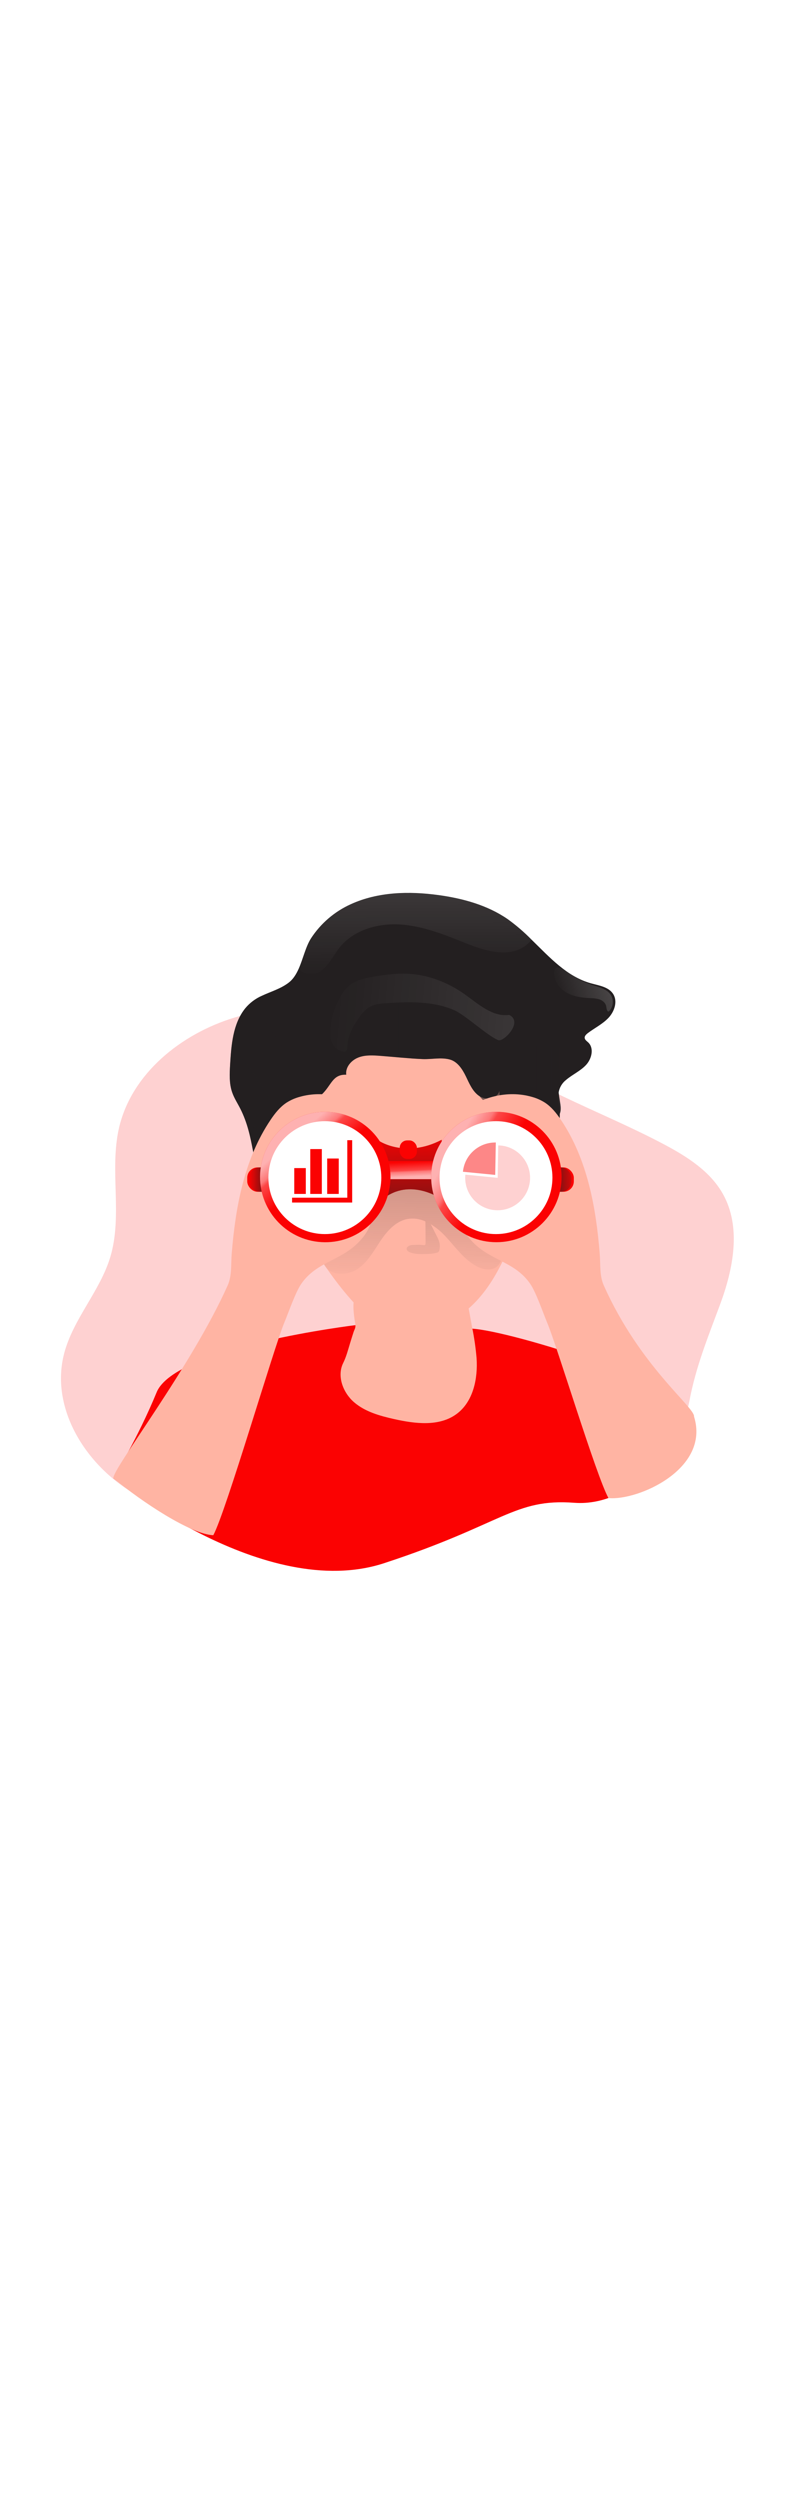 <svg id="_0080_market_analysis" xmlns="http://www.w3.org/2000/svg" xmlns:xlink="http://www.w3.org/1999/xlink" viewBox="0 0 500 500" data-imageid="market-analysis-31" imageName="Market Analysis" class="illustrations_image" style="width: 158px;"><defs><style>.cls-1_market-analysis-31{fill:url(#linear-gradient);}.cls-1_market-analysis-31,.cls-2_market-analysis-31,.cls-3_market-analysis-31,.cls-4_market-analysis-31,.cls-5_market-analysis-31,.cls-6_market-analysis-31,.cls-7_market-analysis-31,.cls-8_market-analysis-31,.cls-9_market-analysis-31,.cls-10_market-analysis-31,.cls-11_market-analysis-31,.cls-12_market-analysis-31,.cls-13_market-analysis-31,.cls-14_market-analysis-31,.cls-15_market-analysis-31,.cls-16_market-analysis-31,.cls-17_market-analysis-31,.cls-18_market-analysis-31,.cls-19_market-analysis-31{stroke-width:0px;}.cls-2_market-analysis-31{opacity:.18;}.cls-2_market-analysis-31,.cls-3_market-analysis-31,.cls-4_market-analysis-31,.cls-5_market-analysis-31,.cls-6_market-analysis-31,.cls-7_market-analysis-31,.cls-8_market-analysis-31,.cls-9_market-analysis-31{isolation:isolate;}.cls-2_market-analysis-31,.cls-7_market-analysis-31,.cls-19_market-analysis-31{fill:#68e1fd;}.cls-3_market-analysis-31{fill:url(#linear-gradient-12-market-analysis-31);}.cls-3_market-analysis-31,.cls-4_market-analysis-31,.cls-5_market-analysis-31,.cls-6_market-analysis-31,.cls-8_market-analysis-31,.cls-9_market-analysis-31{opacity:.69;}.cls-4_market-analysis-31{fill:url(#linear-gradient-13-market-analysis-31);}.cls-5_market-analysis-31{fill:url(#linear-gradient-11-market-analysis-31);}.cls-6_market-analysis-31{fill:url(#linear-gradient-10-market-analysis-31);}.cls-7_market-analysis-31{opacity:.47;}.cls-8_market-analysis-31{fill:url(#linear-gradient-9-market-analysis-31);}.cls-9_market-analysis-31{fill:url(#linear-gradient-8-market-analysis-31);}.cls-10_market-analysis-31{fill:url(#linear-gradient-4-market-analysis-31);}.cls-11_market-analysis-31{fill:url(#linear-gradient-2-market-analysis-31);}.cls-12_market-analysis-31{fill:url(#linear-gradient-3-market-analysis-31);}.cls-13_market-analysis-31{fill:url(#linear-gradient-7-market-analysis-31);}.cls-14_market-analysis-31{fill:url(#linear-gradient-5-market-analysis-31);}.cls-15_market-analysis-31{fill:url(#linear-gradient-6-market-analysis-31);}.cls-16_market-analysis-31{fill:#231f20;}.cls-17_market-analysis-31{fill:#fff;}.cls-18_market-analysis-31{fill:#ffb4a3;}</style><linearGradient id="linear-gradient-market-analysis-31" x1="257.49" y1="336.62" x2="266.6" y2="140.09" gradientUnits="userSpaceOnUse"><stop offset="0" stop-color="#231f20" stop-opacity="0"/><stop offset="1" stop-color="#231f20"/></linearGradient><linearGradient id="linear-gradient-2-market-analysis-31" x1="297.37" y1="2667.21" x2="305.16" y2="2978.1" gradientTransform="translate(-36.02 2940.97) scale(1 -1)" xlink:href="#linear-gradient-market-analysis-31"/><linearGradient id="linear-gradient-3-market-analysis-31" x1="251.43" y1="2838.82" x2="126.97" y2="2754.12" gradientTransform="translate(-36.02 2940.97) scale(1 -1)" xlink:href="#linear-gradient-market-analysis-31"/><linearGradient id="linear-gradient-4-market-analysis-31" x1="254" y1="2810.53" x2="396.21" y2="2810.53" gradientTransform="translate(-36.02 2940.97) scale(1 -1)" xlink:href="#linear-gradient-market-analysis-31"/><linearGradient id="linear-gradient-5-market-analysis-31" x1="188.79" y1="2740.25" x2="203.77" y2="2740.25" gradientTransform="translate(-31 2945.64) scale(1 -1)" xlink:href="#linear-gradient-market-analysis-31"/><linearGradient id="linear-gradient-6-market-analysis-31" x1="396.53" y1="2740.58" x2="375.72" y2="2739.97" gradientTransform="translate(-31 2945.64) scale(1 -1)" xlink:href="#linear-gradient-market-analysis-31"/><linearGradient id="linear-gradient-7-market-analysis-31" x1="295.73" y1="2768.26" x2="297.47" y2="2679.93" gradientTransform="translate(-36.02 2940.97) scale(1 -1)" xlink:href="#linear-gradient-market-analysis-31"/><linearGradient id="linear-gradient-8-market-analysis-31" x1="291.45" y1="2751.67" x2="291.89" y2="2742.12" gradientTransform="translate(-31 2945.64) scale(1 -1)" gradientUnits="userSpaceOnUse"><stop offset=".02" stop-color="#fff" stop-opacity="0"/><stop offset=".58" stop-color="#fff" stop-opacity=".39"/><stop offset=".68" stop-color="#fff" stop-opacity=".68"/><stop offset="1" stop-color="#fff"/></linearGradient><linearGradient id="linear-gradient-9-market-analysis-31" x1="233.01" y1="2746.32" x2="216.21" y2="2765.72" gradientTransform="translate(-2538.56 409.17) rotate(80.78) scale(1 -1)" xlink:href="#linear-gradient-8-market-analysis-31"/><linearGradient id="linear-gradient-10-market-analysis-31" x1="343.92" y1="2742.63" x2="316.99" y2="2758.85" xlink:href="#linear-gradient-8-market-analysis-31"/><linearGradient id="linear-gradient-11-market-analysis-31" x1="298.9" y1="2859.28" x2="296.95" y2="3095.81" gradientTransform="translate(-36.02 2940.97) scale(1 -1)" xlink:href="#linear-gradient-8-market-analysis-31"/><linearGradient id="linear-gradient-12-market-analysis-31" x1="386.89" y1="2850.81" x2="478.55" y2="2876.44" gradientTransform="translate(-36.02 2940.97) scale(1 -1)" xlink:href="#linear-gradient-8-market-analysis-31"/><linearGradient id="linear-gradient-13-market-analysis-31" x1="228.11" y1="2845.25" x2="802.52" y2="2794.43" gradientTransform="translate(-36.02 2940.97) scale(1 -1)" xlink:href="#linear-gradient-8-market-analysis-31"/></defs><path id="background_market-analysis-31" class="cls-2_market-analysis-31 targetColor" d="M455.73,284.51c8.41-22.66,13.61-49.09,1.74-70.14-8.07-14.3-22.65-23.55-37.19-31.26-41.63-22.08-87.95-36.71-124-67.05-5.9-4.97-11.59-10.39-18.58-13.64-7.41-3.45-15.76-4.2-23.92-4.86-35.27-2.86-71.47-4.98-105.33,5.29-33.85,10.27-65.29,35.51-73.16,69.99-6.06,26.63,2.37,55.28-5.45,81.45-6.5,21.7-23.49,39.19-29.23,61.12-9.61,36.61,16.37,75.29,50.39,91.96,34.01,16.67,73.69,16.2,111.44,13.14,18.98-1.55,37.99-3.67,56.39-8.56,16.51-4.37,32.58-10.97,49.59-12.06,26.54-1.7,55.98,9.58,78.23-4.98,7.77-5.07,13.55-12.82,21.49-17.61,16.43-9.91,24.61-12.59,28.21-31.84,4.01-21.46,11.81-40.56,19.38-60.94Z" style="fill: rgb(251, 2, 2);"/><g id="character_market-analysis-31"><path class="cls-19_market-analysis-31 targetColor" d="M225.44,297.45s-114.47,13.73-126.3,42.57c-11.83,28.84-27.41,54.33-27.41,54.33,0,0,95.61,78.64,171.38,53.82,75.77-24.82,82.14-41.07,120.42-38.22,38.27,2.85,70.11-39.65,70.11-57.36s-118.36-54.03-137.43-52.88c-19.07,1.16-70.76-2.27-70.76-2.27Z" style="fill: rgb(251, 2, 2);"/><path class="cls-18_market-analysis-31" d="M224.88,296.74c.1.79.12,1.57-.02,2.26-.19.93-.76,1.9-1.06,2.83-.78,2.37-1.5,4.76-2.24,7.14-1.28,4.16-2.39,8.58-4.34,12.49-4.12,8.25-.14,18.8,6.87,24.85,7.01,6.05,16.29,8.62,25.32,10.65,13.35,3,28.61,4.9,39.6-3.24,10.51-7.77,13.51-22.31,12.62-35.34-.55-6.46-1.47-12.88-2.77-19.23l-7.76-42.29c-.09-.73-.34-1.43-.75-2.05-.85-1.1-2.43-1.23-3.82-1.25-14.52-.17-37.97.27-50.67,8.38-2.52,1.61-5.3,4.06-6.3,6.98s-3.24,5.28-4.41,8.25c-2.06,5.23-1.54,11.09-.76,16.66.12.88.35,1.91.47,2.91Z"/><path class="cls-1_market-analysis-31" d="M228.28,305.69c4.14,9.27,12.95,15.92,22.6,18.01,9.65,2.09,19.95-.15,28.44-5.35,6.94-4.26,12.91-10.7,15.36-18.66,1.37-4.5,1.59-9.23,1.81-13.92l.62-13.46c-3.93,5.91-11.08,8.59-17.94,9.59-17.28,2.52-32.32-3.98-48.48-8.9-7.59-2.31-7.45,2.49-6.84,9.15.72,7.87,1.2,16.27,4.44,23.54Z"/><path class="cls-18_market-analysis-31" d="M198.91,249.65s29.11,48.15,49.45,50.41c20.34,2.26,50.96,1.42,72.61-49.23,21.65-50.65,25.52-118.03-9.01-130.03,0,0-169.22-45.18-113.05,128.85Z"/><path class="cls-11_market-analysis-31" d="M318.43,251.61c-.62,3.23-1.39,6.75-3.9,8.84-3.46,2.91-8.78,1.97-12.76-.15-8.14-4.3-13.55-12.27-19.85-18.99-2.72-2.96-5.83-5.53-9.25-7.65l3.66,7.29c.73,1.32,1.31,2.71,1.73,4.16.4,1.62.4,3.31,0,4.92-.06.36-.21.71-.43,1.01-.34.34-.77.58-1.25.68-1.99.5-4.03.76-6.09.75-3.61.14-7.32.27-10.7-.98-1.01-.38-2.12-1.06-2.21-2.14-.13-1.5,1.76-2.34,3.28-2.54,2.04,0,3.98-.26,6-.06,2.78.26,2.67.49,2.69-2.41,0-4.14-.06-8.25-.1-12.44-3.57-1.68-7.58-2.22-11.47-1.54-7.59,1.49-13.1,7.96-17.34,14.4-4.25,6.44-8.19,13.51-14.75,17.63-7.29,4.56-20.19,3.63-21.4-6.45-1.28-10.72,4.96-23.95,10.96-32.42,8.06-11.3,19.69-19.55,33.02-23.41,4.72-1.36,9.7-2.14,14.57-1.5,5.39.71,10.4,3.1,15.3,5.46l25.69,12.34c4.4,2.12,8.96,4.35,12.01,8.16,5.8,7.32,4.35,17.85,2.6,27.05Z"/><path class="cls-16_market-analysis-31" d="M370.06,115.77c.13,1.22,1.33,1.99,2.25,2.84,3.82,3.66,2.21,10.38-1.41,14.26s-8.68,6.07-12.71,9.52c-2.45,1.95-4.1,4.74-4.61,7.83-.71,4.26.53,8.82.71,13.61.05,1.34,0,2.69-.18,4.02-1.52,11.43-5.8,22.32-12.47,31.73-1.97,2.71-4.59,5.46-7.94,5.61-5.4.24-8.49-6-9.94-11.21-2.97-10.61-5.15-21.43-6.5-32.37-.53-4.13-.93-8.27-1.21-12.41-1.07,5.01-8.32,6.21-12.59,3.4-.24-.16-.47-.32-.71-.5-3.8-2.89-5.77-7.65-7.87-12.01-2.25-4.62-5.35-9.44-10.31-10.72-5.63-1.45-11.34,0-17.07-.23-8.83-.38-17.69-1.35-26.5-2.02-4.78-.36-9.76-.71-14.2,1.02-1.56.61-2.99,1.5-4.23,2.64-2.34,2.17-3.83,5.14-3.42,8.25-8.95-.31-9.26,6.87-15.89,12.89-6.63,6.02-18.44,11.59-13.28,18.91,5.36,7.62,1.3,12.65.8,21.65-.83,14.96-5.42,29.42-9.97,43.7-6.9-9.88-13.94-20.04-17.04-31.68-1.57-5.85-2.57-11.61-3.64-17.26-1.69-9.01-3.55-17.87-8.04-26.73-1.77-3.49-3.95-6.75-5.21-10.51-1.88-5.54-1.57-11.54-1.24-17.37.75-12.45,1.74-25.79,9.51-35.55,2.86-3.47,6.49-6.22,10.61-8.02,5.68-2.69,11.76-4.33,16.98-8.32,2.79-2.14,4.71-5.25,6.25-8.68,2.83-6.33,4.41-13.94,7.83-19.32,6.16-9.48,14.92-16.99,25.24-21.64,17.13-7.83,36.77-8.32,55.44-5.77,15.44,2.12,30.93,6.36,43.77,15.2,5.44,3.92,10.54,8.31,15.23,13.1,11.51,11.22,22.32,23.32,37.52,27.55,5.13,1.43,11.14,2.25,14.03,6.71,3,4.62.91,11.03-2.85,15.06-3.76,4.03-8.86,6.49-13.26,9.82-.92.75-2.02,1.76-1.89,3Z"/><path class="cls-12_market-analysis-31" d="M172.63,149.26c-2.73,4.84-4.77,10.66-2.86,15.89,2.6-1.5,5.25-2.93,7.83-4.39l-17.45,26.48c-1.69-9.01-3.55-17.87-8.04-26.73-1.77-3.49-3.95-6.75-5.21-10.51-1.88-5.54-1.57-11.54-1.24-17.37.75-12.45,1.74-25.79,9.51-35.55,2.86-3.47,6.49-6.22,10.61-8.02,1.15.55,2.19,1.31,3.05,2.25,4.06,4.43,5.06,11.5,6.71,17.02,2.51,8.35,6.69,17.26,4.6,26.13-1.29,5.4-4.78,9.97-7.5,14.81Z"/><path class="cls-10_market-analysis-31" d="M356.15,133.15c-3.59,4.79-3.41,10.93-2.59,17.08.34,2.54.75,5.07,1.12,7.5.27,2.03.41,4.26-.41,6.09-.16.34-.35.66-.56.96-2.59,3.53-8.04,2.43-12.16.98-10.11-3.59-17.54-2.65-24.31-4.16-4.69-1.06-9.07-3.28-13.79-9.01-.2-.22-.44-.39-.71-.5-3.8-2.89-5.77-7.65-7.87-12.01-2.25-4.62-5.35-9.44-10.31-10.72-5.63-1.45-11.34,0-17.07-.23-8.83-.38-17.69-1.35-26.5-2.02-4.78-.36-9.76-.71-14.2,1.02-1.56.61-2.99,1.5-4.23,2.64-1.92-.44-3.36-1.81-4.07-4.86-1.75-7.67,1.12-18.33,6.7-23.79,5.58-5.46,13.76-6.91,21.52-7.68,16.51-1.65,34.21-.91,48.08,8.16,6.36,4.16,11.69,9.91,18.45,13.39,12.31,6.34,27.06,4.12,40.81,5.79,2.32.28,5.02.97,5.88,3.14,1.14,2.95-1.88,5.68-3.79,8.22Z"/><path class="cls-18_market-analysis-31" d="M241.7,172.06c-1.61-3.62-4.5-6.54-7.5-9.04-12.24-9.98-29.27-14.34-44.46-10-2.95.79-5.76,2.03-8.34,3.66-4.19,2.75-7.36,6.75-10.16,10.93-16.65,24.71-22.21,55.11-24.59,84.75-.53,6.71.2,13.85-2.54,19.99-22.97,51.46-72.97,116.13-72.37,122,17.94,15.01,49.13,35.6,63.26,36.12,7.92-14.57,38.51-119.25,44.94-134.54,2.53-6,7.02-19.18,10.72-24.54,9.96-14.41,25.55-14.45,37.31-27.41,2.96-3.26,5.58-7,6.57-11.29.84-3.65.45-7.46.27-11.2-.44-9.06.36-18.13,2.38-26.97,1.7-7.5,7.92-14.73,4.51-22.45Z"/><rect class="cls-19_market-analysis-31 targetColor" x="156.48" y="197.69" width="14.99" height="15.42" rx="6.56" ry="6.56" style="fill: rgb(251, 2, 2);"/><rect class="cls-14_market-analysis-31" x="157.79" y="197.69" width="14.99" height="15.42" rx="6.56" ry="6.56"/><path class="cls-18_market-analysis-31" d="M284.53,172.06c1.61-3.62,4.5-6.54,7.54-9.04,12.23-9.98,29.27-14.34,44.45-10,2.95.79,5.76,2.03,8.35,3.66,4.19,2.75,7.35,6.75,10.15,10.93,16.63,24.71,22.19,55.11,24.56,84.75.53,6.71-.2,13.85,2.54,19.99,22.96,51.44,57.75,77.16,57.15,83.04,10.3,33.21-35.53,53.35-54.18,51.58-7.92-14.57-32.37-95.77-38.8-111.07-2.52-6-7.02-19.18-10.72-24.54-9.95-14.41-25.52-14.45-37.31-27.41-2.96-3.26-5.58-7-6.57-11.29-.85-3.65-.46-7.46-.28-11.2.44-9.06-.36-18.13-2.37-26.97-1.71-7.47-7.92-14.7-4.52-22.42Z"/><rect class="cls-19_market-analysis-31 targetColor" x="348.19" y="197.69" width="14.99" height="15.42" rx="6.56" ry="6.56" style="fill: rgb(251, 2, 2);"/><rect class="cls-15_market-analysis-31" x="346.68" y="197.69" width="14.99" height="15.42" rx="6.56" ry="6.56"/><path class="cls-19_market-analysis-31 targetColor" d="M240.17,181.06s16.8,11,39.38-.87v37.64s-19.98-14.19-37.36,0l-2.03-36.77Z" style="fill: rgb(251, 2, 2);"/><path class="cls-13_market-analysis-31" d="M240.17,181.06s16.8,11,39.38-.87v37.64s-19.98-14.19-37.36,0l-2.03-36.77Z"/><rect class="cls-19_market-analysis-31 targetColor" x="242.78" y="193.7" width="35.83" height="11.44" style="fill: rgb(251, 2, 2);"/><rect class="cls-9_market-analysis-31" x="242.78" y="193.7" width="35.83" height="11.44"/><circle class="cls-19_market-analysis-31 targetColor" cx="205.85" cy="203.76" r="41.27" transform="translate(-28.25 374.32) rotate(-80.78)" style="fill: rgb(251, 2, 2);"/><circle class="cls-8_market-analysis-31" cx="205.85" cy="203.76" r="41.27" transform="translate(-28.25 374.32) rotate(-80.78)"/><circle class="cls-17_market-analysis-31" cx="205.61" cy="204.16" r="35.73"/><circle class="cls-19_market-analysis-31 targetColor" cx="314.17" cy="203.76" r="41.27" style="fill: rgb(251, 2, 2);"/><circle class="cls-6_market-analysis-31" cx="314.17" cy="203.76" r="41.27"/><circle class="cls-17_market-analysis-31" cx="313.91" cy="204.16" r="35.73"/><rect class="cls-19_market-analysis-31 targetColor" x="252.99" y="180.6" width="10.86" height="11.73" rx="4.68" ry="4.68" style="fill: rgb(251, 2, 2);"/><path class="cls-5_market-analysis-31" d="M336.51,53.64c-1.2,1.44-2.56,2.73-4.07,3.84-10.64,7.74-25.46,3.2-37.67-1.69-13.43-5.38-27.11-10.93-41.54-11.83s-30.02,3.65-38.76,15.18c-4.96,6.54-8.96,15.89-17.15,16.34-3.15.08-6.19-1.16-8.39-3.41,2.83-6.33,4.41-13.94,7.83-19.32,6.16-9.48,14.92-16.99,25.24-21.64,17.13-7.83,36.77-8.32,55.44-5.77,15.44,2.12,30.93,6.36,43.77,15.2,5.46,3.92,10.58,8.3,15.29,13.1Z"/><path class="cls-3_market-analysis-31" d="M357.38,86.32c4.59,3.09,10.32,3.98,15.85,4.23,2.03-.02,4.05.23,6,.75,1.92.64,3.75,2,4.3,3.94.35,1.16.26,2.47.95,3.45.1.17.27.3.46.35.3.01.58-.13.75-.38,2.5-2.79,2.87-6.89.92-10.09-2.43-3.75-7.32-4.89-11.59-6.27-5.43-1.75-10.54-4.39-15.11-7.81-2.68-2.01-8.83-6.22-9.22-.2-.31,4.76,2.91,9.49,6.69,12.02Z"/><path class="cls-4_market-analysis-31" d="M212.74,95.21c1.99-4.5,4.21-9.13,7.98-12.33,4.5-3.8,10.57-5.07,16.37-6,6.66-1.12,13.41-2.03,20.17-1.79,13.15.44,25.96,5.34,36.69,12.92,8.73,6.19,17.73,14.63,28.34,13.16,9.1,4.5-3.62,17.36-6.97,15.98-6.87-2.82-20.89-15.9-27.68-18.89-13.36-5.87-28.52-5.48-43.11-4.5-3.46.23-7.02.51-10.1,2.12s-5.41,4.44-7.42,7.31c-2.91,4.17-5.51,8.76-6.69,13.74-.92,3.82.69,8.92-4.33,7.2-11.35-3.85-6.42-21.68-3.24-28.92Z"/></g><g id="pie_chart_market-analysis-31"><path class="cls-2_market-analysis-31 targetColor" d="M315.33,183.75c11.34.2,20.36,9.56,20.16,20.9-.2,11.34-9.56,20.36-20.9,20.16-11.18-.2-20.14-9.3-20.16-20.48,0-.7.04-1.38.11-2.06l20.43,2.02.37-20.54Z" style="fill: rgb(251, 2, 2);"/><path class="cls-7_market-analysis-31 targetColor" d="M313.39,181.92c.13,0,.27,0,.41,0l-.37,20.52-20.44-2c1.04-10.49,9.86-18.5,20.4-18.51Z" style="fill: rgb(251, 2, 2);"/></g><g id="data_market-analysis-31"><polygon class="cls-19_market-analysis-31 targetColor" points="222.9 219.93 184.86 219.93 184.86 216.85 219.81 216.85 219.81 180.46 222.9 180.46 222.9 219.93" style="fill: rgb(251, 2, 2);"/><rect class="cls-19_market-analysis-31 targetColor" x="186.24" y="198.12" width="7.31" height="16.36" style="fill: rgb(251, 2, 2);"/><rect class="cls-19_market-analysis-31 targetColor" x="196.38" y="186.09" width="7.31" height="28.39" style="fill: rgb(251, 2, 2);"/><rect class="cls-19_market-analysis-31 targetColor" x="207.08" y="192.06" width="7.31" height="22.42" style="fill: rgb(251, 2, 2);"/></g></svg>